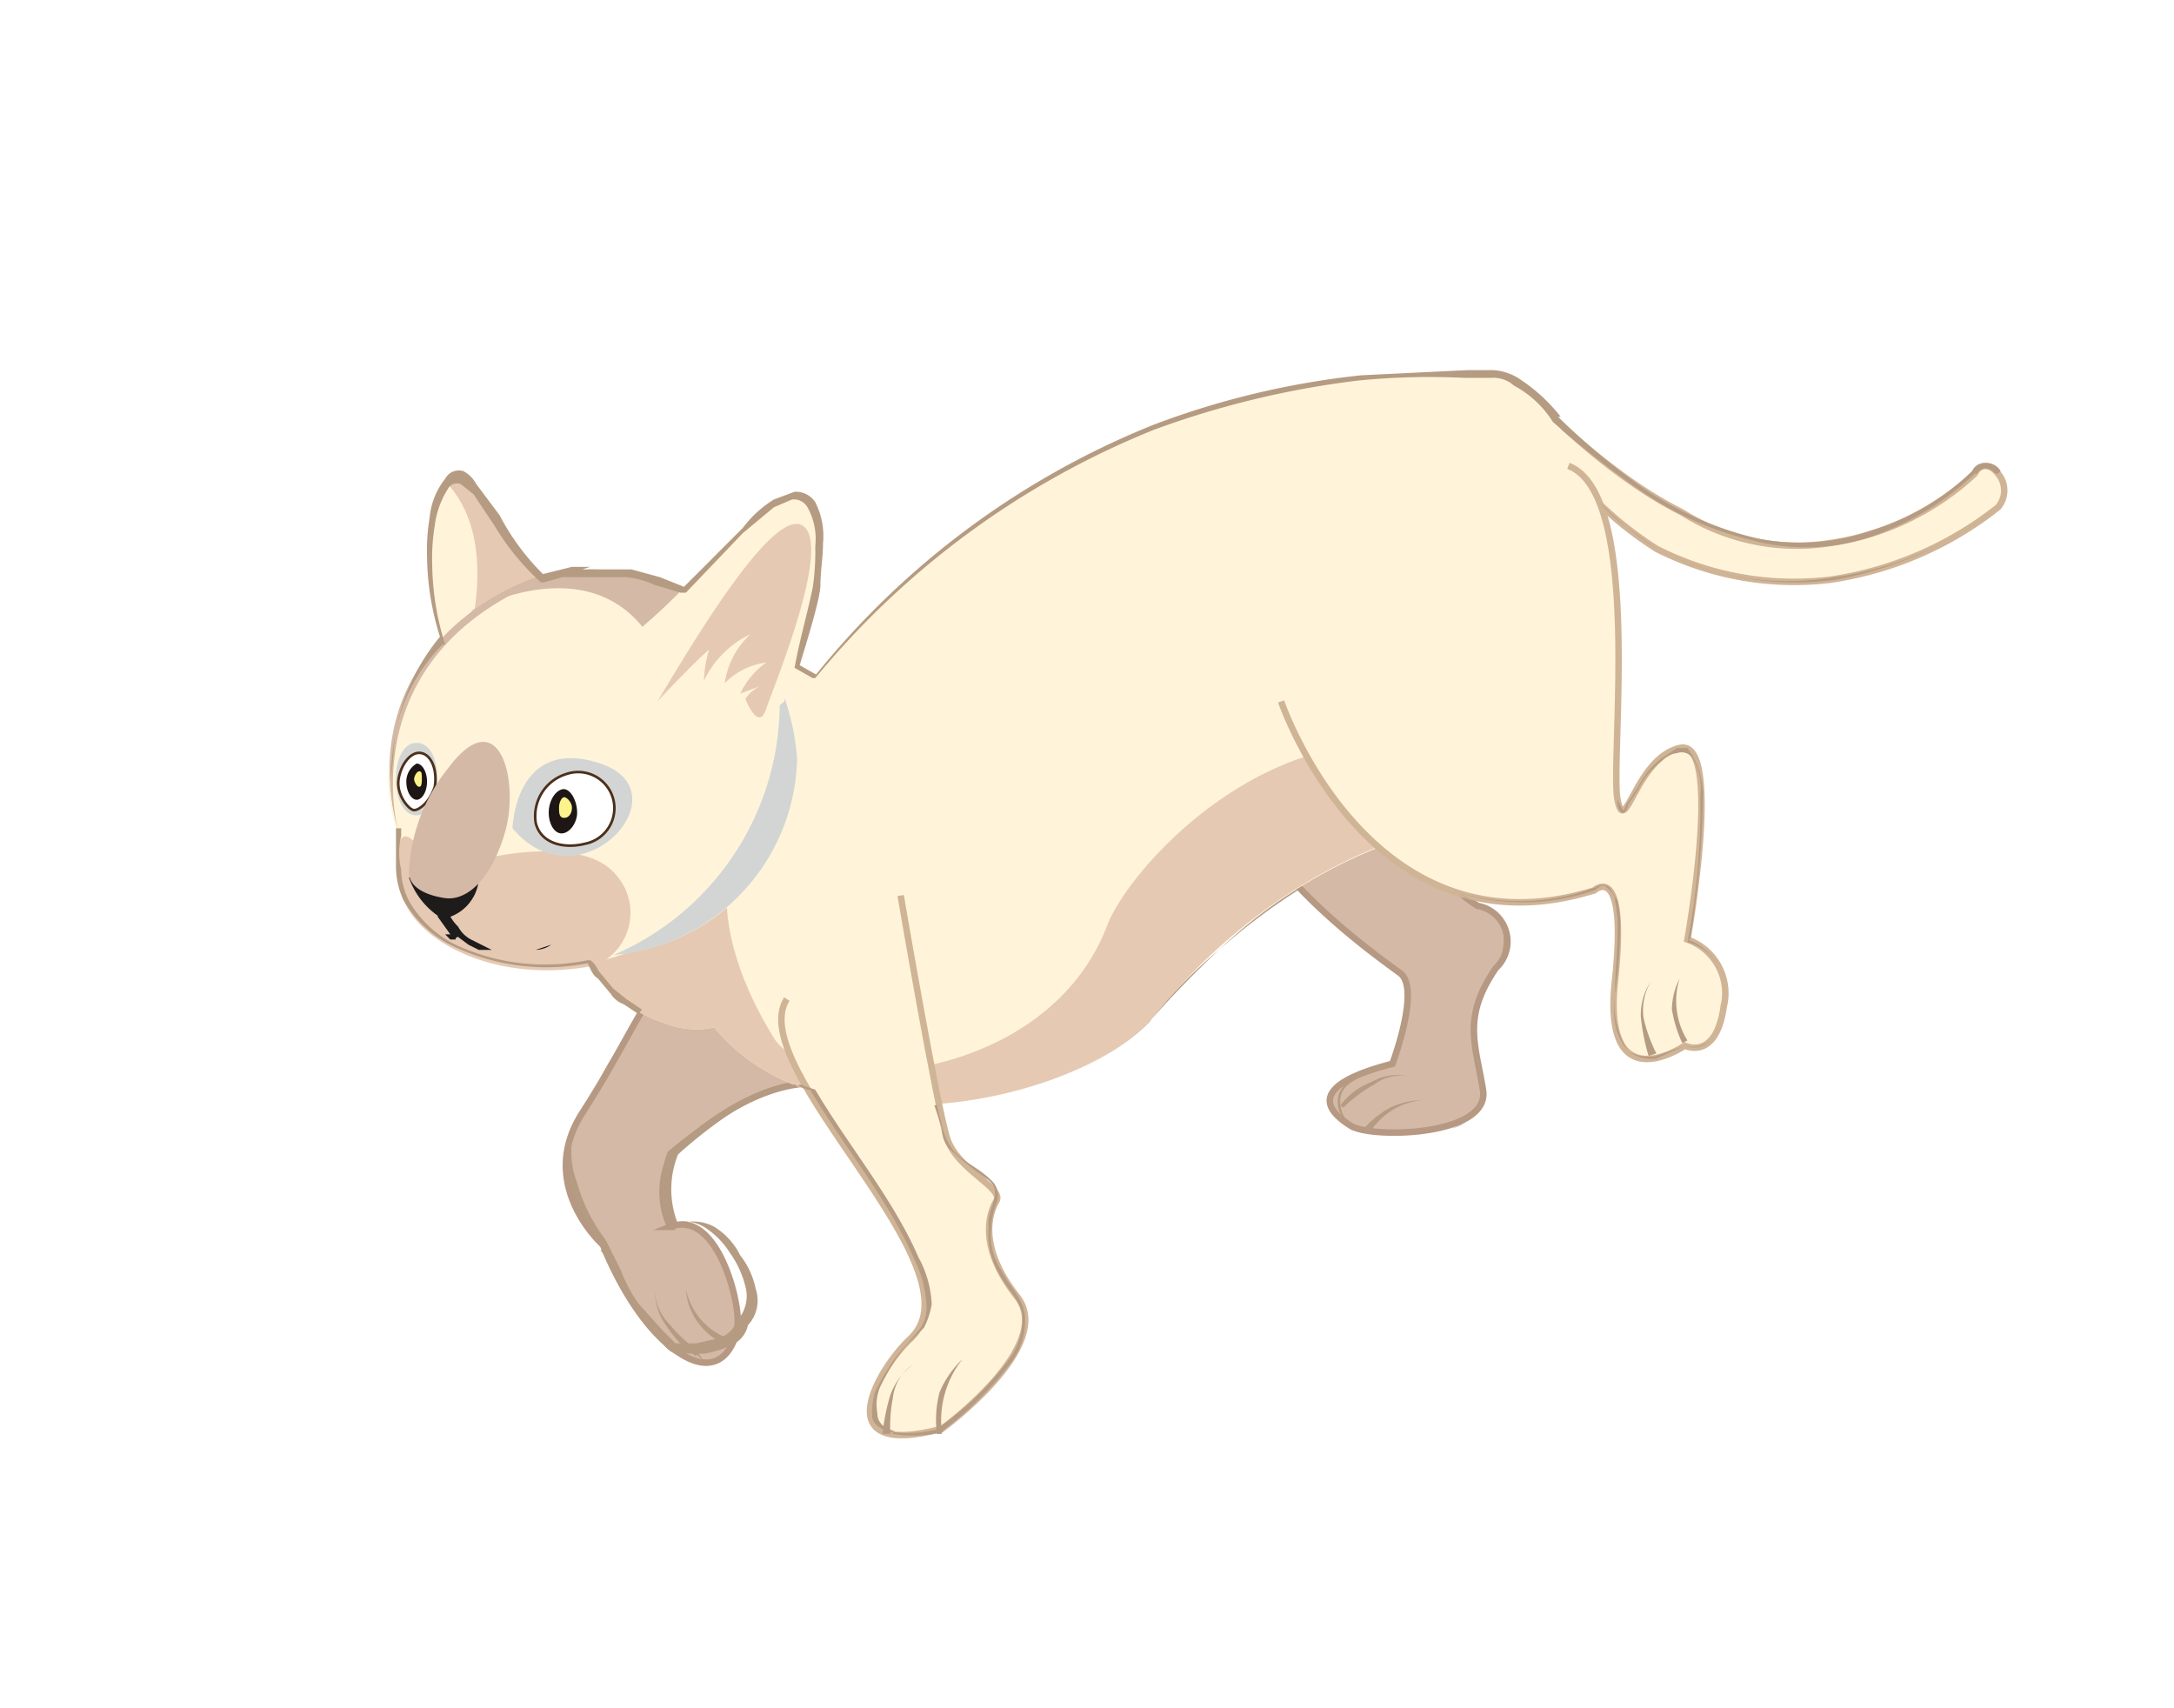 <svg xmlns="http://www.w3.org/2000/svg" xmlns:xlink="http://www.w3.org/1999/xlink" viewBox="0 0 84 66"><defs><style>.cls-1{mask:url(#mask);filter:url(#luminosity-noclip-5);}.cls-2{mix-blend-mode:multiply;fill:url(#linear-gradient);}.cls-12,.cls-3{fill:#d4b9a6;}.cls-3{stroke:#b69883;}.cls-10,.cls-3,.cls-5{stroke-miterlimit:10;}.cls-3,.cls-5{stroke-width:0.25px;}.cls-4{fill:#b59b82;}.cls-5,.cls-6{fill:#fff4d9;}.cls-5{stroke:#d0b496;}.cls-7{fill:#e5c9b3;}.cls-8{fill:#d2d5d3;}.cls-9{mask:url(#mask-2);}.cls-10{fill:#fff;stroke:#4c2f1b;stroke-width:0.1px;}.cls-11{fill:#1e1b1b;}.cls-13{fill:#1e1614;}.cls-14{fill:#fdf38c;}.cls-15{mask:url(#mask-3);}.cls-16{mask:url(#mask-4);}.cls-17{mask:url(#mask-5);}.cls-18{filter:url(#luminosity-noclip-4);}.cls-19{filter:url(#luminosity-noclip-3);}.cls-20{filter:url(#luminosity-noclip-2);}.cls-21{filter:url(#luminosity-noclip);}</style><filter id="luminosity-noclip" x="15.77" y="-7160" width="1.5" height="32766" filterUnits="userSpaceOnUse" color-interpolation-filters="sRGB"><feFlood flood-color="#fff" result="bg"/><feBlend in="SourceGraphic" in2="bg"/></filter><mask id="mask" x="15.77" y="-7160" width="1.5" height="32766" maskUnits="userSpaceOnUse"><g class="cls-21"/></mask><linearGradient id="linear-gradient" x1="-1190.26" y1="51.02" x2="-1190.86" y2="54.67" gradientTransform="translate(1205.6 -43.6) rotate(-1.2)" gradientUnits="userSpaceOnUse"><stop offset="0" stop-color="#fff"/><stop offset="1"/></linearGradient><filter id="luminosity-noclip-2" x="15.26" y="-7160" width="1.69" height="32766" filterUnits="userSpaceOnUse" color-interpolation-filters="sRGB"><feFlood flood-color="#fff" result="bg"/><feBlend in="SourceGraphic" in2="bg"/></filter><mask id="mask-2" x="15.26" y="-7160" width="1.69" height="32766" maskUnits="userSpaceOnUse"><g class="cls-20"/></mask><filter id="luminosity-noclip-3" x="19.82" y="-7160" width="4.6" height="32766" filterUnits="userSpaceOnUse" color-interpolation-filters="sRGB"><feFlood flood-color="#fff" result="bg"/><feBlend in="SourceGraphic" in2="bg"/></filter><mask id="mask-3" x="19.82" y="-7160" width="4.6" height="32766" maskUnits="userSpaceOnUse"><g class="cls-19"/></mask><filter id="luminosity-noclip-4" x="23.67" y="-7160" width="7.08" height="32766" filterUnits="userSpaceOnUse" color-interpolation-filters="sRGB"><feFlood flood-color="#fff" result="bg"/><feBlend in="SourceGraphic" in2="bg"/></filter><mask id="mask-4" x="23.67" y="-7160" width="7.08" height="32766" maskUnits="userSpaceOnUse"><g class="cls-18"/></mask><filter id="luminosity-noclip-5" x="15.77" y="29.72" width="1.5" height="4.88" filterUnits="userSpaceOnUse" color-interpolation-filters="sRGB"><feFlood flood-color="#fff" result="bg"/><feBlend in="SourceGraphic" in2="bg"/></filter><mask id="mask-5" x="15.77" y="29.72" width="1.5" height="4.88" maskUnits="userSpaceOnUse"><g class="cls-1"><path class="cls-2" d="M17.3,29.7a6.5,6.5,0,0,0-1.5,4c0,.5.4.8.9.9a1.3,1.3,0,0,1-.7-1.7A9.3,9.3,0,0,1,17.3,29.7Z"/></g></mask></defs><g id="catF_02"><path class="cls-3" d="M27.1,35.6c-2.4,3.2-2.8,4.6-4.6,7.4s.8,5.1.8,5.1,1,2.7,2.7,4,2.4,0,2.5-.9-.8-4.5-2.6-3.8a3.2,3.2,0,0,1,0-2.7s3.4-3.6,6.6-2.7"/><path class="cls-3" d="M56.4,28.4s-2.9,4.4.7,6.6a1.4,1.4,0,0,1,.7,2.4c-1.3,1.9-.8,2.9-.5,4.7S53,44,52.2,43.5s-1.9-1.5,1.6-2.4c0,0,1.1-2.9.3-3.5s-6.6-4.6-6.3-8.1,1.4-2.9,1.4-2.9"/><path class="cls-4" d="M52.7,43.6a3.9,3.9,0,0,1,1-.8,3.1,3.1,0,0,1,1.3-.3,2.7,2.7,0,0,0-2.1,1.3Z"/><path class="cls-4" d="M51.8,42.7a2.7,2.7,0,0,1,1.2-.9,2,2,0,0,1,1.5-.2,1.7,1.7,0,0,0-1.4.3,5.4,5.4,0,0,0-1.2.9Z"/><path class="cls-4" d="M27.9,51.9a2.8,2.8,0,0,1-1-.9,2.5,2.5,0,0,1-.4-1.2,2.6,2.6,0,0,0,1.6,1.9Z"/><path class="cls-4" d="M26.9,52.4a3.8,3.8,0,0,1-1.1-1.1,2.4,2.4,0,0,1-.5-1.4,2,2,0,0,0,.6,1.3,5.2,5.2,0,0,0,1.1,1Z"/><path class="cls-5" d="M58.7,15h0c.1-.2,2.9,3.1,6.3,4.8A8.3,8.3,0,0,0,70.6,21a10.4,10.4,0,0,0,5.7-2.7c.2-.4.6-.4.9,0a1,1,0,0,1,0,1.3,13.6,13.6,0,0,1-6.5,2.8A11.7,11.7,0,0,1,64,21.2,13.9,13.9,0,0,1,58.7,15Z"/><path class="cls-6" d="M17.1,24.9S16,21,17,18.9s2,2.1,4.6,3.9C22.3,23.3,17.1,24.9,17.1,24.9Z"/><path class="cls-7" d="M21,22.3c-2-1.9-2.9-4.8-3.8-3.7.7.7,1.6,2.2,1.1,5.2A9.5,9.5,0,0,1,21,22.3Z"/><path class="cls-6" d="M57.7,14.5A31.4,31.4,0,0,0,31.5,26.1a3.5,3.5,0,0,0-1.4-.6c-3.1-1.1-6.6,1.3-7.9,5.2s.3,7.8,3.4,8.8a3.4,3.4,0,0,0,2,.2c4.1,5,13.8,2.9,16.8-.2,4.5-5.7,10.4-7.8,13.3-7.7a10.6,10.6,0,0,0,3.6-5.1C63.6,21,60.2,14.7,57.7,14.5Z"/><path class="cls-7" d="M54.5,28.8c-5.9-.7-10.8,4.7-11.7,6.9-2.3,6.2-11.4,6.8-12.9,4.4-3-4.9-1.4-7.5-1.4-7.5a59.4,59.4,0,0,0-6,4.1,5.1,5.1,0,0,0,3.1,2.8,3.4,3.4,0,0,0,2,.2c4.1,5,13.8,2.9,16.8-.2,4.3-5.5,10-7.7,12.9-7.7A6,6,0,0,0,54.5,28.8Z"/><path class="cls-6" d="M30.8,29.3a7.7,7.7,0,0,1-7.7,7.6c-4.3.1-8-2.6-8.1-6.8A8.2,8.2,0,0,1,22.8,22,7.7,7.7,0,0,1,30.8,29.3Z"/><path class="cls-6" d="M19.3,24.6c-1.6,2-4.6,5.2-3.8,9.7.4,2.4,6,5.1,11.7.9C28.8,31,24.8,17.4,19.3,24.6Z"/><path class="cls-8" d="M16.9,30.1c.1.8-.3,1.4-.8,1.4s-.8-.6-.8-1.4.3-1.4.8-1.4S16.9,29.3,16.9,30.1Z"/><g class="cls-9"><path class="cls-7" d="M16.9,30.1c.1.8-.3,1.4-.8,1.4s-.8-.6-.8-1.4.3-1.4.8-1.4S16.9,29.3,16.9,30.1Z"/></g><path class="cls-10" d="M16.8,30.4c-.2.6-.6.9-.8.9s-.7-.6-.6-1.2.5-1.1.9-1S16.9,29.8,16.8,30.4Z"/><path class="cls-7" d="M23.8,33.8c-1.3-1.6-5.2-.6-5.2-.6H16.7c-.5-.3-1-1.4-1.3-.6a10.9,10.9,0,0,0,.1,1.8c.3,1.8,3.5,3.7,7.5,2.9A2.2,2.2,0,0,0,23.8,33.8Z"/><path class="cls-11" d="M15.8,33.9a3,3,0,0,0,1.3,1.6A1.7,1.7,0,0,0,18.5,34Z"/><path class="cls-12" d="M17.3,29.7a6.9,6.9,0,0,0-1.5,4c0,.6.7.9,1.4,1s1.7-.5,2.3-2.5S19.3,27,17.3,29.7Z"/><path class="cls-12" d="M22.8,22a7.8,7.8,0,0,0-3,.7l-1.5.9h-.1c.6-.3,5.1-2.5,7.2,1.5A3.7,3.7,0,0,0,26.9,23,9.2,9.2,0,0,0,22.8,22Z"/><path class="cls-13" d="M16.5,30.2c0,.4-.2.7-.4.7s-.4-.3-.4-.7a.8.8,0,0,1,.4-.7C16.3,29.5,16.5,29.8,16.5,30.2Z"/><path class="cls-14" d="M16.3,30.1c0,.1,0,.3-.1.3s-.2-.2-.2-.3.1-.3.2-.3S16.3,29.9,16.3,30.1Z"/><path class="cls-8" d="M19.8,32s.1-3.6,3.4-2.5S22.4,35.1,19.8,32Z"/><g class="cls-15"><path class="cls-7" d="M19.8,32s.1-3.6,3.4-2.5S22.4,35.1,19.8,32Z"/></g><path class="cls-10" d="M23.7,30.9a1.4,1.4,0,0,1-1.1,1.7c-.8.2-1.7,0-1.9-.8a1.7,1.7,0,0,1,1.2-1.9A1.4,1.4,0,0,1,23.7,30.9Z"/><path class="cls-13" d="M22.3,31.4c0,.4-.3.8-.6.8s-.5-.4-.5-.8.2-.8.5-.9S22.3,30.9,22.3,31.4Z"/><path class="cls-14" d="M22.1,31.2c0,.2-.1.4-.3.4s-.2-.2-.2-.4.1-.4.2-.4S22.1,31,22.1,31.2Z"/><path class="cls-8" d="M23.7,36.9a7.8,7.8,0,0,0,7.1-7.6,9.5,9.5,0,0,0-.7-2.9A10.6,10.6,0,0,1,23.7,36.9Z"/><g class="cls-16"><path class="cls-12" d="M23.7,36.9a7.8,7.8,0,0,0,7.1-7.6,9.5,9.5,0,0,0-.7-2.9A10.6,10.6,0,0,1,23.7,36.9Z"/></g><path class="cls-11" d="M20.7,36.7H19l-.4-.2-.4-.2a1.2,1.2,0,0,1-.5-.5,1.7,1.7,0,0,1-.4-.6l-.4.2.5.7h-.2l.2.2h.2a.1.1,0,0,1,.1-.1l.4.3.4.2h2.2a1.1,1.1,0,0,0,.6-.2h0Z"/><g class="cls-17"><path class="cls-8" d="M17.3,29.7a6.5,6.5,0,0,0-1.5,4c0,.5.4.8.9.9a1.3,1.3,0,0,1-.7-1.7A9.3,9.3,0,0,1,17.3,29.7Z"/></g><path class="cls-12" d="M15.4,32.2S13.3,24.8,22.1,22C19.9,22.1,13.5,25.2,15.4,32.2Z"/><path class="cls-6" d="M23,25.5c3.6-2,6.4-7,8-6.3s-.7,7.9-.7,7.9C26.4,30.6,22.8,25.6,23,25.5Z"/><path class="cls-7" d="M25.4,27.1c1.1-1.8,4.4-7.5,5.6-6.8s-1.1,6.2-1.4,7.1-.8-.4-.8-.4a1.4,1.4,0,0,1,.6-.5l-.8.3a3.1,3.1,0,0,1,1-1.2,2.7,2.7,0,0,0-1.6.8,3.2,3.2,0,0,1,1-1.9,3.8,3.8,0,0,0-1.8,1.8,4.4,4.4,0,0,1,.2-1.2C26.9,25.5,25.4,27.1,25.4,27.1Z"/><path class="cls-5" d="M49.5,27.1s3.4,10,12.1,7.3c0,0,1.3-1.2.8,3.5s2.7,2.5,2.7,2.5,1.2.6,1.5-1.5a2.2,2.2,0,0,0-1.4-2.6s1.4-7.8-.3-7.4-2.1,3.5-2.4,2,1-11.8-1.9-12.9"/><path class="cls-4" d="M65,40.3a5,5,0,0,1-.4-1.3,2.7,2.7,0,0,1,.3-1.2,2.9,2.9,0,0,0,.3,2.4Z"/><path class="cls-4" d="M63.7,40.8a8,8,0,0,1-.3-1.5,2.3,2.3,0,0,1,.4-1.4,2.2,2.2,0,0,0-.3,1.4,5.8,5.8,0,0,0,.5,1.4Z"/><path class="cls-5" d="M30.4,38.6C28.7,41.3,38,49,35.2,51.7c-1.3,1.2-3.3,4.7,1.2,3.5,0,0,4.4-3.2,2.9-5.1s-1.1-3.2-.8-3.7S37,45.2,36.6,44s-1.8-9.4-1.8-9.4"/><path class="cls-4" d="M36.2,55.4a4.3,4.3,0,0,1,.1-1.6,3.8,3.8,0,0,1,.9-1.3,3.8,3.8,0,0,0-.8,2.9Z"/><path class="cls-4" d="M34.1,55.4a8,8,0,0,1,.3-1.5,2.6,2.6,0,0,1,.9-1.2,1.8,1.8,0,0,0-.8,1.3,6.1,6.1,0,0,0-.1,1.4Z"/><path class="cls-4" d="M77.1,18.3a.5.5,0,0,0-.4-.2c-.1,0-.3.1-.3.2h-.1a11.1,11.1,0,0,1-3.9,2.4,8,8,0,0,1-4.6.2,13,13,0,0,1-4.2-1.8A35.1,35.1,0,0,1,60,16.3h0a4,4,0,0,0-1.5-1.4,1.2,1.2,0,0,0-.9-.3h-1a28.1,28.1,0,0,0-4.1.1,35,35,0,0,0-7.9,1.9,32.8,32.8,0,0,0-13.1,9.6h-.1l-.7-.4h0c.2-1.1.5-2.1.7-3.1a9.2,9.2,0,0,0,.1-1.6,2.5,2.5,0,0,0-.3-1.5.6.6,0,0,0-.6-.3l-.7.3-1.2,1-2.2,2.3h-.2l-1-.3a3.5,3.5,0,0,0-1.1-.3H21.4L22,22h.1v.2l-1.1.3h-.1a9.6,9.6,0,0,1-1.8-2.2l-.8-1.2-.5-.4a.4.4,0,0,0-.5.2h0a3.4,3.4,0,0,0-.5,1.4,7.6,7.6,0,0,0-.1,1.5,10.6,10.6,0,0,0,.5,3.1h-.1a6.7,6.7,0,0,0-1.8,3.3,12.3,12.3,0,0,0-.2,1.9,6.3,6.3,0,0,0,.3,1.9h0v.3h-.1V32h.2v.3h0a2.8,2.8,0,0,0,0,1.3,2.7,2.7,0,0,0,.3,1.2,4.2,4.2,0,0,0,1.8,1.7,8.2,8.2,0,0,0,5.1.6h.1c.2.1.3.4.4.5l.5.6.5.4.6.4h0l-1.3,2.1-1.2,2.2a3.3,3.3,0,0,0,0,2.4,6.5,6.5,0,0,0,1.1,2.2h0l.6,1.2a5.4,5.4,0,0,0,.7,1.3l.9,1,.5.5h.8l.9-.2a1.2,1.2,0,0,0,.7-.7h0a1.4,1.4,0,0,0,.3-1.3,3.8,3.8,0,0,0-.6-1.3,3.2,3.2,0,0,0-1-1,1.5,1.5,0,0,0-1.3-.1h-.1a3.9,3.9,0,0,1,0-2.8h0A18.4,18.4,0,0,1,28,42.9a6.3,6.3,0,0,1,2.7-1h0l.5.2h.1c1.3,2.2,3,4.2,4,6.5a4.5,4.5,0,0,1,.5,1.9,1.4,1.4,0,0,1-.3.9l-.7.8a8.6,8.6,0,0,0-1,1.6,2.8,2.8,0,0,0-.1.9c0,.3.3.5.6.6h0a4.6,4.6,0,0,0,2-.1h0v.2h-.1v-.2h0A11.5,11.5,0,0,0,39,52.5a2.6,2.6,0,0,0,.5-1.7c-.1-.6-.6-1-.9-1.6a3,3,0,0,1-.4-1.8c-.1-.7.6-1.3,0-1.8a13.1,13.1,0,0,1-1.5-1.2,1.1,1.1,0,0,1-.3-.8l-.3-.9h0a16.4,16.4,0,0,0,4.4-.9,10.3,10.3,0,0,0,3.8-2.2h0a38.3,38.3,0,0,1,2.8-2.9,18.3,18.3,0,0,1,3.1-2.4h.1a22.8,22.8,0,0,0,3.3,2.9c.3.2.7.4.8.8a2,2,0,0,1,0,1.1,16,16,0,0,1-.5,2.1h-.1a3.6,3.6,0,0,0-1.7.7.8.8,0,0,0-.3.8,1,1,0,0,0,.5.8h-.1l.6.2h0a7.4,7.4,0,0,0,3.3-.1,1.5,1.5,0,0,0,1.1-1.1,4.4,4.4,0,0,0-.2-1.6,4.9,4.9,0,0,1,0-1.7,4.7,4.7,0,0,1,.6-1.5,2.3,2.3,0,0,0,.5-1.5,1.2,1.2,0,0,0-1-1.1h0l-.7-.6h0a8.4,8.4,0,0,0,5.2-.2h0c.2-.1.4-.2.6,0l.3.5a4.9,4.9,0,0,1,.1,1.2,19.4,19.4,0,0,1-.2,2.4,3.4,3.4,0,0,0,.5,2.2,1.5,1.5,0,0,0,1.1.2l1.1-.4h0a1,1,0,0,0,1.2-.5,3.1,3.1,0,0,0,.3-1.3,3.2,3.2,0,0,0-.3-1.4,1.8,1.8,0,0,0-1.1-.8h0a27.5,27.5,0,0,0,.5-5.7,2.2,2.2,0,0,0-.3-1.4.5.5,0,0,0-.6-.2.9.9,0,0,0-.6.3,3.1,3.1,0,0,0-.9,1.1l-.4.6c0,.1-.1.3-.2.3s-.2-.2-.2-.4a28,28,0,0,1,0-2.9V25.1a15.7,15.7,0,0,0-.7-5.7h0A12.4,12.4,0,0,0,64,21.2h0a10.9,10.9,0,0,0,6.9,1.1,13.2,13.2,0,0,0,6.3-2.7,1,1,0,0,0,0-1.3Zm.1,0a1,1,0,0,1,0,1.3h0a14.4,14.4,0,0,1-6.3,2.8A11.7,11.7,0,0,1,64,21.2h0l-1.1-.8a5.2,5.2,0,0,1-1.1-1h0a15.7,15.7,0,0,1,.7,5.7V28a28,28,0,0,0,0,2.9l.2.4c.1,0,.1-.2.2-.3l.4-.6a3.1,3.1,0,0,1,.9-1.1l.6-.4h.4l.2.3a3.3,3.3,0,0,1,.4,1.4,36.6,36.6,0,0,1-.5,5.7h-.1a2,2,0,0,1,1.1.9,3.2,3.2,0,0,1,.3,1.4,3.1,3.1,0,0,1-.3,1.3,1.2,1.2,0,0,1-.5.5.9.9,0,0,1-.7,0h0l-1.1.5a1.5,1.5,0,0,1-1.1-.3,2.2,2.2,0,0,1-.5-1.1,4,4,0,0,1,0-1.1c0-.8.1-1.6.1-2.4a4.9,4.9,0,0,0-.1-1.2c0-.2-.1-.3-.3-.5s-.3,0-.5.1h0a8.4,8.4,0,0,1-5.2.1h0l.7.5h0a1.7,1.7,0,0,1,1.1,1.2,2.2,2.2,0,0,1-.6,1.5,4.7,4.7,0,0,0-.6,1.5,4.9,4.9,0,0,0,.1,1.7,4.4,4.4,0,0,1,.2,1.6c-.1.6-.7.9-1.2,1.1a7.4,7.4,0,0,1-3.3.1h0l-.6-.2h0c-.2-.2-.5-.5-.5-.8a.9.9,0,0,1,.4-.9,3.6,3.6,0,0,1,1.7-.7h0a16,16,0,0,0,.5-2.1,2,2,0,0,0,0-1.1c-.1-.3-.5-.5-.7-.7a23.7,23.7,0,0,1-3.4-2.9h.1a24.3,24.3,0,0,0-3.2,2.4,17.9,17.9,0,0,0-2.7,2.8h0a10.3,10.3,0,0,1-3.9,2.3,16.4,16.4,0,0,1-4.4.9h.1l.2.8a2.5,2.5,0,0,0,.4.9c.4.5,1,.7,1.5,1.2a.8.8,0,0,1,.2.9,2.9,2.9,0,0,0-.2.9,2.5,2.5,0,0,0,.4,1.7c.3.6.8,1,.9,1.7a2.7,2.7,0,0,1-.5,1.8,13.8,13.8,0,0,1-2.7,2.7h0v0h.1a4.5,4.5,0,0,1-2,.1h0v-.1h.1c-.4-.1-.7-.3-.7-.7a1.8,1.8,0,0,1,.1-1,8.6,8.6,0,0,1,1-1.6l.7-.7a3.2,3.2,0,0,0,.3-.9,4.1,4.1,0,0,0-.5-1.8c-1-2.3-2.7-4.3-4-6.5h0l-.6-.2h.1a8.2,8.2,0,0,0-2.6,1,18.4,18.4,0,0,0-2.2,1.7h0a3.6,3.6,0,0,0,0,2.7h0a1.7,1.7,0,0,1,1.4.1,2.7,2.7,0,0,1,1,1.1,3.1,3.1,0,0,1,.6,1.3,1.4,1.4,0,0,1-.3,1.4h0a1.1,1.1,0,0,1-.7.8,3.8,3.8,0,0,1-1,.3H27l.2.3-.3-.3h-.8c-.3-.1-.4-.3-.6-.5l-.9-1.1a7.5,7.5,0,0,1-.7-1.2,4.7,4.7,0,0,0-.7-1.2h.1a10.1,10.1,0,0,1-1.2-2.3,3.6,3.6,0,0,1,.1-2.5l1.2-2.1,1.3-2.2h0l-.6-.4a1,1,0,0,1-.5-.4l-.5-.6c-.2-.1-.3-.4-.4-.6h.1a8.4,8.4,0,0,1-5.2-.6,4.4,4.4,0,0,1-2-1.8,3.1,3.1,0,0,1-.3-1.3V32.2h0V32h.2v.3h-.1v-.3h0a5.8,5.8,0,0,1-.3-1.9c.1-.7.1-1.3.2-1.9A8,8,0,0,1,17,24.6h0a10.6,10.6,0,0,1-.5-3.1,7.6,7.6,0,0,1,.1-1.5,2.8,2.8,0,0,1,.6-1.5h0a.6.6,0,0,1,.7-.3,1.2,1.2,0,0,1,.5.5l.9,1.2A9.2,9.2,0,0,0,21,22.2h-.1l1.2-.3h.7l-.6.2h-.1V22h2.3l1.1.3,1,.4h-.1l2.3-2.3a4.3,4.3,0,0,1,1.2-1.1l.8-.3a.9.9,0,0,1,.8.4,2.9,2.9,0,0,1,.3,1.6c0,.5-.1,1.1-.1,1.6s-.5,2.1-.8,3.1h0l.7.4h-.1a32.1,32.1,0,0,1,13.1-9.7,32.1,32.1,0,0,1,8-1.9l4.1-.2h1a2.1,2.1,0,0,1,1.1.4,6.6,6.6,0,0,1,1.5,1.4h-.1A25.4,25.4,0,0,0,63.7,19a13,13,0,0,0,4.2,1.8,8.3,8.3,0,0,0,4.4-.3,9.6,9.6,0,0,0,3.9-2.3h0a.5.5,0,0,1,.5-.3.6.6,0,0,1,.6.3Z"/></g></svg>